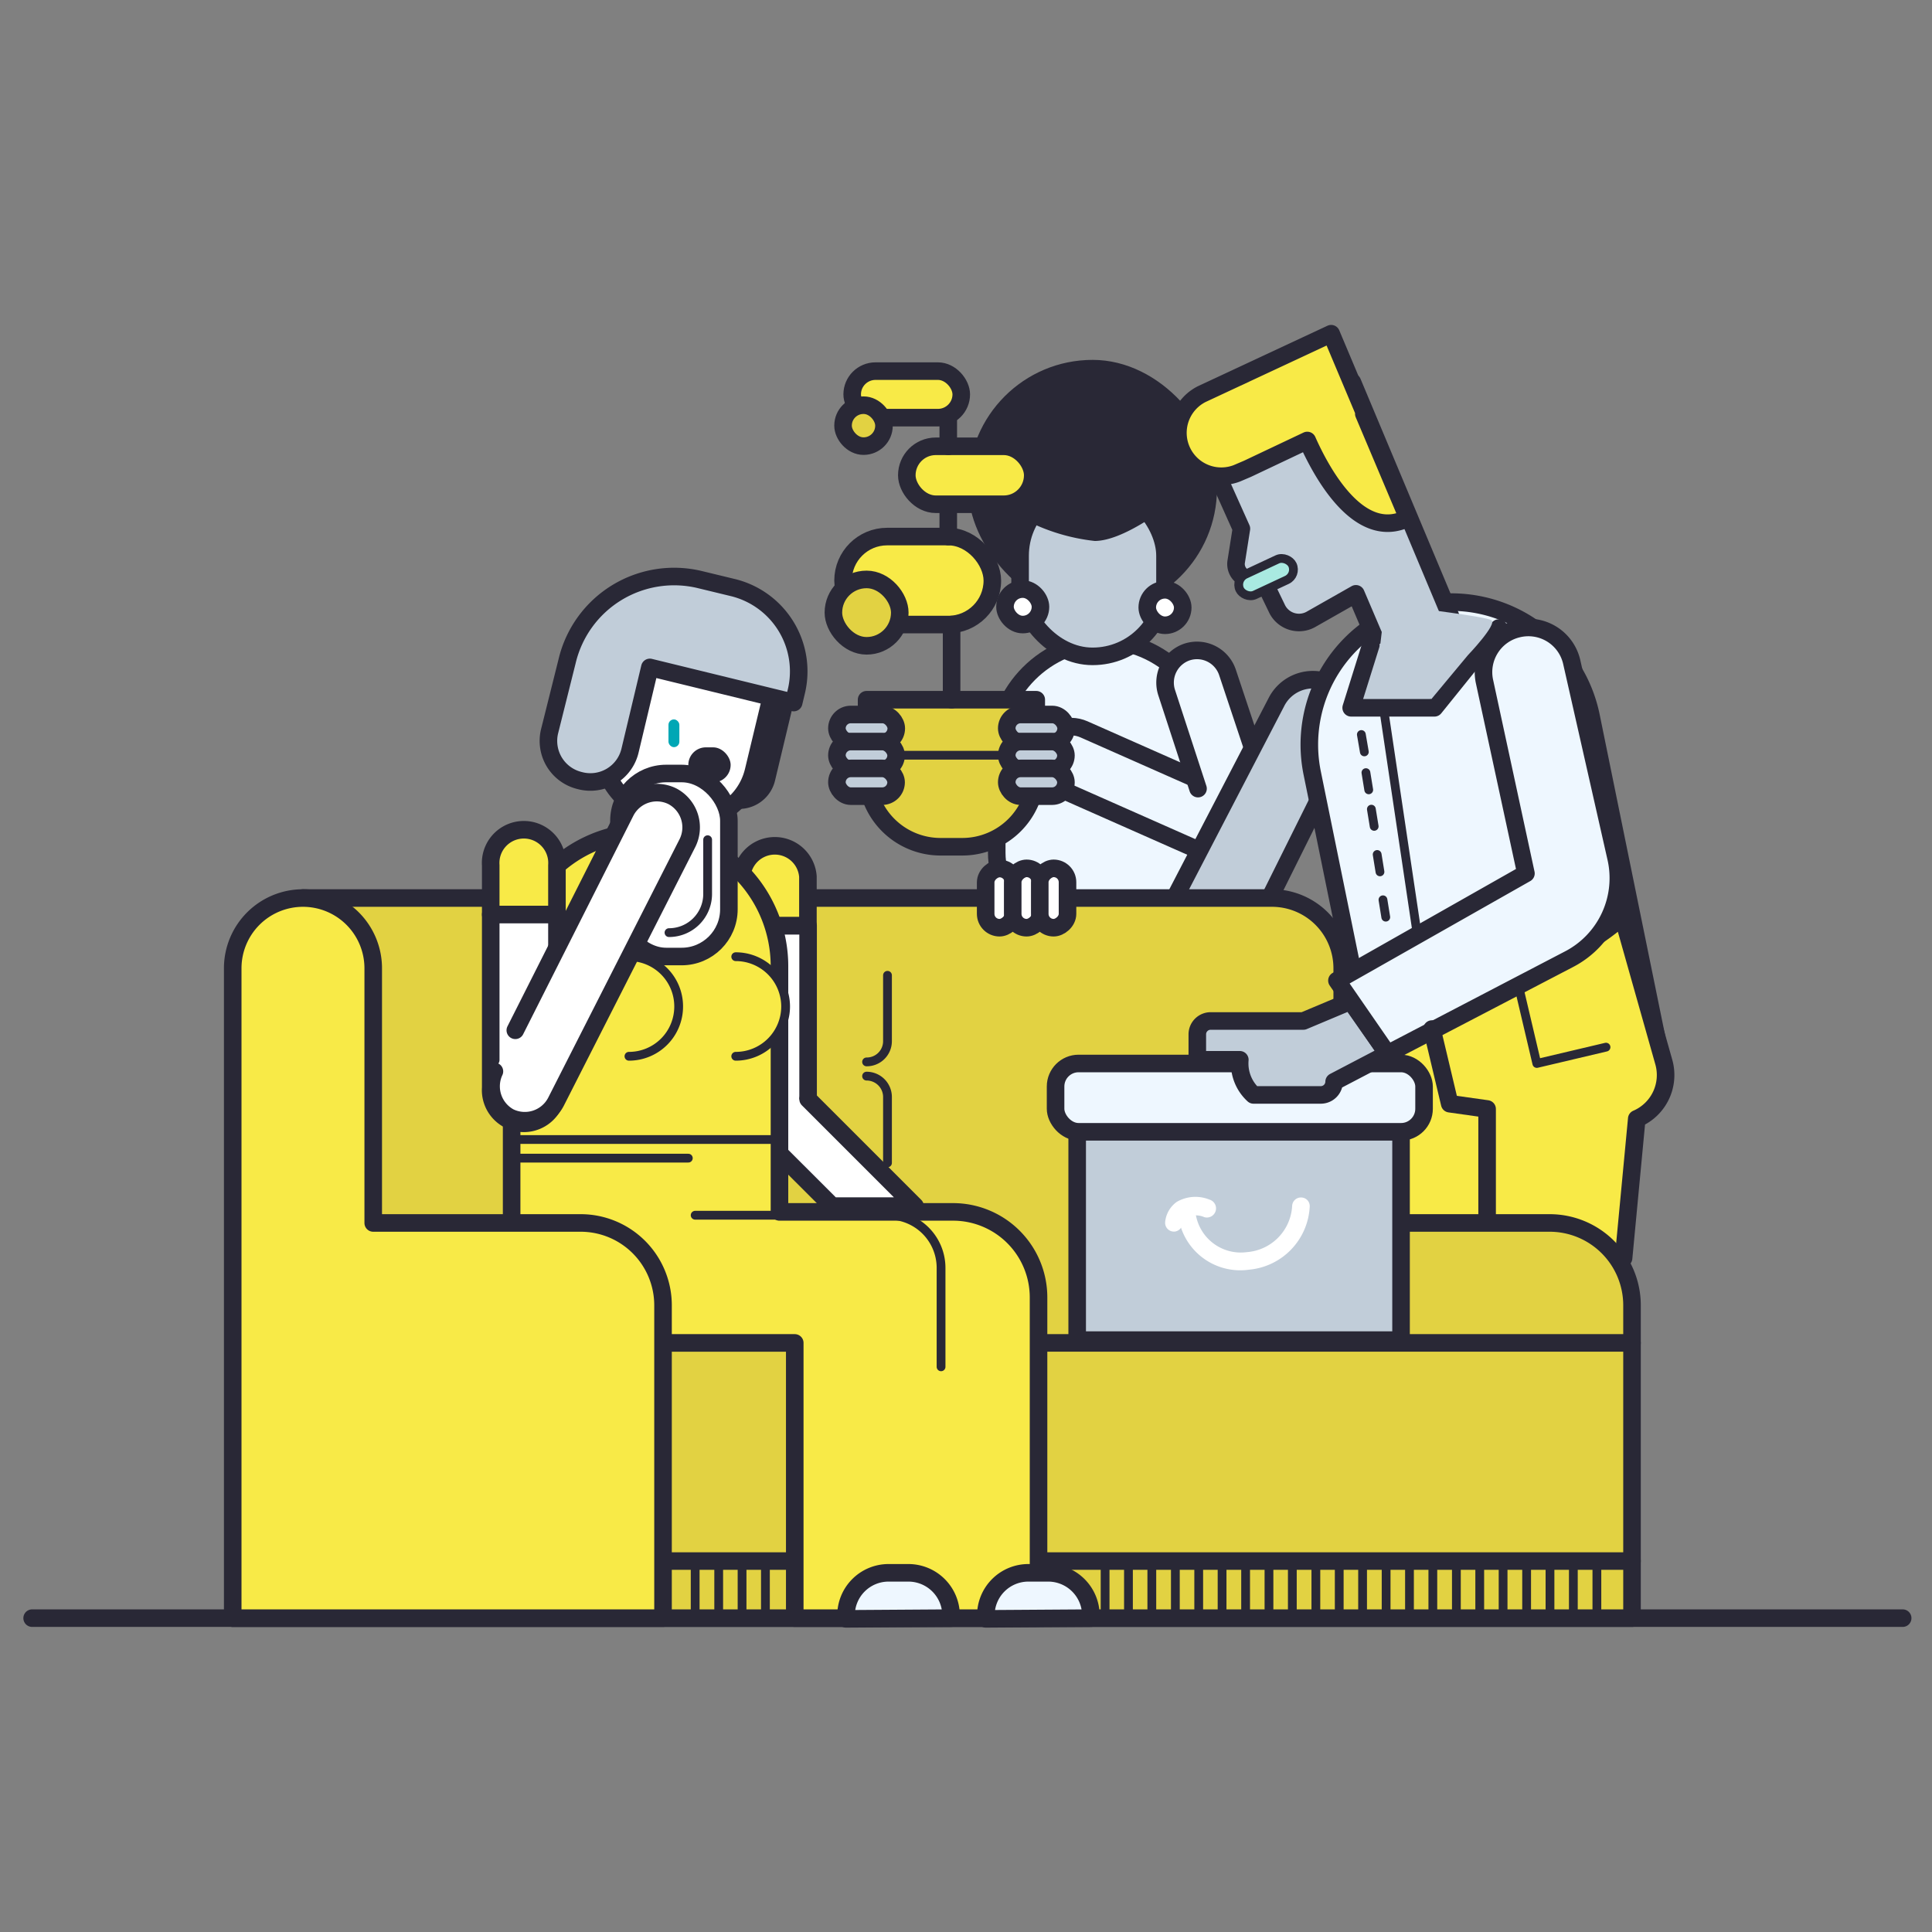 <svg id="Layer_1" data-name="Layer 1" xmlns="http://www.w3.org/2000/svg" xmlns:xlink="http://www.w3.org/1999/xlink" viewBox="0 0 110 110"><rect x="0" y="0" width="110" height="110" fill="#808080" stroke="none"/><defs><style>.cls-1{fill:#eef7ff;}.cls-1,.cls-10,.cls-13,.cls-3,.cls-4,.cls-5,.cls-6,.cls-7,.cls-8,.cls-9{stroke:#292836;stroke-linecap:round;stroke-linejoin:round;}.cls-2{fill:#292836;}.cls-14,.cls-3{fill:#c1cdd9;}.cls-4,.cls-9{fill:#f8ea47;}.cls-5{fill:url(#linear-gradient);}.cls-6{fill:#e2d242;}.cls-10,.cls-11,.cls-7{fill:#fff;}.cls-8{fill:none;}.cls-10,.cls-13,.cls-8,.cls-9{stroke-width:0.5px;}.cls-12{fill:#00a7b5;}.cls-13{fill:#a9eae1;}</style><linearGradient id="linear-gradient" x1="1.83" y1="92.13" x2="108.33" y2="92.13" gradientUnits="userSpaceOnUse"><stop offset="0" stop-color="#494856"/><stop offset="1" stop-color="#292836"/></linearGradient></defs><title>Artboard 2 copy 2</title><g id="_Group_" data-name="&lt;Group&gt;"><rect id="_Rectangle_" data-name="&lt;Rectangle&gt;" class="cls-1" x="56.75" y="36.51" width="12.53" height="18.31" rx="6.27" ry="6.27"/><rect id="_Rectangle_2" data-name="&lt;Rectangle&gt;" class="cls-1" x="58.74" y="43.29" width="13.16" height="3.65" rx="1.83" ry="1.83" transform="translate(23.85 -22.57) rotate(23.87)"/><path id="_Path_" data-name="&lt;Path&gt;" class="cls-1" d="M68.21,44.9l-1.79-5.48a1.84,1.84,0,0,1,1.17-2.3h0a1.83,1.83,0,0,1,2.3,1.17l3,9a1.85,1.85,0,0,1-1.17,2.31h0"/><g id="_Group_2" data-name="&lt;Group&gt;"><rect id="_Rectangle_3" data-name="&lt;Rectangle&gt;" class="cls-2" x="55.13" y="20.49" width="14.16" height="14.4" rx="7.08" ry="7.08"/><rect id="_Rectangle_4" data-name="&lt;Rectangle&gt;" class="cls-3" x="58.08" y="27.52" width="8.25" height="9.85" rx="4.12" ry="4.12"/><path id="_Path_2" data-name="&lt;Path&gt;" class="cls-2" d="M58.33,29.58a11.24,11.24,0,0,0,4,1.22c1.61,0,4-1.88,4-1.88l-3.15-2.18H60.33"/></g><path id="_Path_3" data-name="&lt;Path&gt;" class="cls-3" d="M75.43,38.8h0a2.33,2.33,0,0,1,1.38,3.25L70.46,54.82,65.91,53,72.66,40A2.33,2.33,0,0,1,75.43,38.8Z"/><path id="_Rectangle_5" data-name="&lt;Rectangle&gt;" class="cls-1" d="M84.08,34.44h0a8.12,8.12,0,0,1,8.12,8.12V61.23a5.26,5.26,0,0,1-5.26,5.26H81.22A5.26,5.26,0,0,1,76,61.23V42.56a8.12,8.12,0,0,1,8.12-8.12Z" transform="matrix(0.98, -0.2, 0.2, 0.98, -8.28, 17.51)"/><path id="_Path_4" data-name="&lt;Path&gt;" class="cls-4" d="M92.05,52.46l.34-.27,2.34,8.28a2.71,2.71,0,0,1-1.54,3.23h0l-.75,7.93L79,70.88l-1-9.75.11-3.83C82.71,57,88.55,55.37,92.05,52.46Z"/><g id="_Group_3" data-name="&lt;Group&gt;"><line id="_Path_5" data-name="&lt;Path&gt;" class="cls-5" x1="1.83" y1="92.13" x2="108.33" y2="92.13"/></g><path id="_Path_6" data-name="&lt;Path&gt;" class="cls-6" d="M88.23,69.63H76.42V55.13a4,4,0,0,0-4-4H17.25l-4,41H92.92V74.32A4.69,4.69,0,0,0,88.23,69.63Z"/><line id="_Path_7" data-name="&lt;Path&gt;" class="cls-4" x1="37.75" y1="76.46" x2="92.92" y2="76.46"/><g id="_Group_4" data-name="&lt;Group&gt;"><path id="_Path_8" data-name="&lt;Path&gt;" class="cls-4" d="M46,49.91a1.89,1.89,0,0,0-3.77,0v2.8H46Z"/><path id="_Path_9" data-name="&lt;Path&gt;" class="cls-7" d="M42.24,52.71v9.87a1.89,1.89,0,0,0,3.77,0V52.71Z"/></g><polyline id="_Path_10" data-name="&lt;Path&gt;" class="cls-7" points="46.01 62.58 52.1 68.67 47.38 68.67 41.39 62.69"/><line id="_Path_11" data-name="&lt;Path&gt;" class="cls-4" x1="37.75" y1="88.88" x2="92.92" y2="88.88"/><path id="_Path_12" data-name="&lt;Path&gt;" class="cls-4" d="M29.13,69.63V55a7.63,7.63,0,0,1,7.62-7.63h0A7.64,7.64,0,0,1,44.38,55V69h9.89a4.87,4.87,0,0,1,4.86,4.86V92.13H45.25V76.46H29.13Z"/><path id="_Path_13" data-name="&lt;Path&gt;" class="cls-8" d="M35.81,60.14a2.83,2.83,0,0,0,2.83-2.84h0a2.83,2.83,0,0,0-2.83-2.83"/><path id="_Path_14" data-name="&lt;Path&gt;" class="cls-9" d="M41.89,60.14a2.84,2.84,0,0,0,2.84-2.84h0a2.84,2.84,0,0,0-2.84-2.83"/><path id="_Path_15" data-name="&lt;Path&gt;" class="cls-4" d="M13.25,92.13v-37a4,4,0,0,1,4-4h0a4,4,0,0,1,4,4v14.5H33.06a4.69,4.69,0,0,1,4.69,4.69V92.13Z"/><g id="_Group_5" data-name="&lt;Group&gt;"><path id="_Path_16" data-name="&lt;Path&gt;" class="cls-1" d="M54.15,92.13s0-.11,0-.17a2.43,2.43,0,0,0-2.42-2.41H50.58A2.42,2.42,0,0,0,48.17,92c0,.06,0,.12,0,.17Z"/><path id="_Path_17" data-name="&lt;Path&gt;" class="cls-1" d="M62.11,92.13s0-.11,0-.17a2.43,2.43,0,0,0-2.42-2.41H58.54A2.42,2.42,0,0,0,56.13,92c0,.06,0,.12,0,.17Z"/></g><line id="_Path_18" data-name="&lt;Path&gt;" class="cls-8" x1="29.13" y1="64.88" x2="44.13" y2="64.88"/><path id="_Path_19" data-name="&lt;Path&gt;" class="cls-8" d="M39.58,69.19H50.63a3,3,0,0,1,2.95,3v5.63"/><g id="_Group_6" data-name="&lt;Group&gt;"><path id="_Path_20" data-name="&lt;Path&gt;" class="cls-2" d="M45.19,40l-1.06,4.43A2.1,2.1,0,0,1,41.6,46h0a2.09,2.09,0,0,1-1.55-2.53l1.42-5.9"/><rect id="_Rectangle_6" data-name="&lt;Rectangle&gt;" class="cls-7" x="34.79" y="33.99" width="8.86" height="12.61" rx="3.67" ry="3.67" transform="translate(67.94 88.64) rotate(-166.5)"/><path id="_Path_21" data-name="&lt;Path&gt;" class="cls-3" d="M45.19,40,37,38l-1.12,4.7A2.32,2.32,0,0,1,33,44.44h0a2.32,2.32,0,0,1-1.71-2.8l1-4A6.26,6.26,0,0,1,39.85,33l1.86.45a4.91,4.91,0,0,1,3.63,5.92Z"/></g><rect id="_Rectangle_7" data-name="&lt;Rectangle&gt;" class="cls-7" x="35.24" y="44.04" width="6.26" height="10.42" rx="2.69" ry="2.69"/><line id="_Path_22" data-name="&lt;Path&gt;" class="cls-8" x1="29.13" y1="65.94" x2="39.19" y2="65.94"/><g id="_Group_7" data-name="&lt;Group&gt;"><path id="_Path_23" data-name="&lt;Path&gt;" class="cls-4" d="M31.71,49.27a1.89,1.89,0,1,0-3.77,0v2.8h3.77Z"/><path id="_Path_24" data-name="&lt;Path&gt;" class="cls-7" d="M27.94,52.07v9.86a1.89,1.89,0,1,0,3.77,0V52.07Z"/></g><path id="_Path_25" data-name="&lt;Path&gt;" class="cls-7" d="M29.34,58.66l6.29-12.47a2,2,0,0,1,2.64-.86h0A2,2,0,0,1,39.14,48L31.65,62.74a2,2,0,0,1-2.64.87h0A2,2,0,0,1,28.15,61"/><path id="_Path_26" data-name="&lt;Path&gt;" class="cls-10" d="M40.29,47.81v3.1a2.2,2.2,0,0,1-2.2,2.19h0"/><line id="_Path_27" data-name="&lt;Path&gt;" class="cls-8" x1="81.08" y1="55.8" x2="78.77" y2="40.3"/><g id="_Group_8" data-name="&lt;Group&gt;"><polygon id="_Path_28" data-name="&lt;Path&gt;" class="cls-3" points="61.33 66.88 61.33 62.88 79.77 62.88 79.77 76.3 61.33 76.3 61.33 66.88"/><rect id="_Rectangle_8" data-name="&lt;Rectangle&gt;" class="cls-1" x="60.1" y="60.55" width="20.98" height="3.89" rx="1.31" ry="1.31"/><g id="_Group_9" data-name="&lt;Group&gt;"><g id="_Group_10" data-name="&lt;Group&gt;"><path id="_Path_29" data-name="&lt;Path&gt;" class="cls-11" d="M71.12,72.29a3.56,3.56,0,0,1-4-2.85.51.51,0,0,1,.4-.59.5.5,0,0,1,.58.39A2.6,2.6,0,0,0,71,71.29a2.79,2.79,0,0,0,2.57-2.64.5.5,0,0,1,.53-.47.49.49,0,0,1,.47.52A3.8,3.8,0,0,1,71.12,72.29Z"/></g><g id="_Group_11" data-name="&lt;Group&gt;"><path id="_Path_30" data-name="&lt;Path&gt;" class="cls-11" d="M66.89,70.12h-.1a.5.5,0,0,1-.45-.55A1.6,1.6,0,0,1,67,68.43a2.12,2.12,0,0,1,1.86-.13.5.5,0,1,1-.29,1,1.26,1.26,0,0,0-1,0,.66.66,0,0,0-.25.41A.5.5,0,0,1,66.89,70.12Z"/></g></g></g><rect id="_Rectangle_9" data-name="&lt;Rectangle&gt;" class="cls-2" x="39.19" y="42.55" width="2.41" height="2" rx="1" ry="1"/><rect id="_Rectangle_10" data-name="&lt;Rectangle&gt;" class="cls-12" x="38.06" y="40.96" width="0.62" height="1.58" rx="0.31" ry="0.31"/><g id="_Group_12" data-name="&lt;Group&gt;"><path id="_Path_31" data-name="&lt;Path&gt;" class="cls-3" d="M74.21,58.13H68.92a.76.76,0,0,0-.75.75v1.46h2.42a2.43,2.43,0,0,0,.78,2h3.84a.76.76,0,0,0,.75-.75L79,60,76.9,57Z"/><path id="_Path_32" data-name="&lt;Path&gt;" class="cls-1" d="M92,48.79,89.48,37.66a2.53,2.53,0,0,0-3.07-1.86h0a2.54,2.54,0,0,0-1.89,3l2.36,10.93-10.76,6.1L79,60l10.34-5.39A5.2,5.2,0,0,0,92,48.79Z"/></g><g id="_Group_13" data-name="&lt;Group&gt;"><rect id="_Rectangle_11" data-name="&lt;Rectangle&gt;" class="cls-7" x="55.23" y="50.34" width="3.37" height="1.58" rx="0.79" ry="0.79" transform="translate(5.78 108.05) rotate(-90)"/><rect id="_Rectangle_12" data-name="&lt;Rectangle&gt;" class="cls-7" x="56.77" y="50.34" width="3.38" height="1.58" rx="0.79" ry="0.79" transform="translate(7.32 109.59) rotate(-90)"/><rect id="_Rectangle_13" data-name="&lt;Rectangle&gt;" class="cls-7" x="58.31" y="50.34" width="3.38" height="1.58" rx="0.79" ry="0.79" transform="translate(8.86 111.13) rotate(-90)"/></g><line id="_Path_33" data-name="&lt;Path&gt;" class="cls-8" x1="78.08" y1="46.07" x2="78.24" y2="47.05"/><line id="_Path_34" data-name="&lt;Path&gt;" class="cls-8" x1="77.77" y1="43.99" x2="77.93" y2="44.97"/><line id="_Path_35" data-name="&lt;Path&gt;" class="cls-8" x1="77.51" y1="41.82" x2="77.68" y2="42.81"/><line id="_Path_36" data-name="&lt;Path&gt;" class="cls-8" x1="78.41" y1="48.65" x2="78.57" y2="49.64"/><line id="_Path_37" data-name="&lt;Path&gt;" class="cls-8" x1="78.74" y1="51.23" x2="78.9" y2="52.22"/><path id="_Path_38" data-name="&lt;Path&gt;" class="cls-3" d="M82.59,35.09,77,21.76l-8.32,3.88,2,4.46L70.38,32a.87.87,0,0,0,1.16.93l.28-.11.87,1.8a1.39,1.39,0,0,0,1.92.66l2.59-1.47,1.28,3"/><polyline id="_Path_39" data-name="&lt;Path&gt;" class="cls-4" points="81.53 58.59 82.54 62.84 84.67 63.14 84.67 69.27"/><polyline id="_Path_40" data-name="&lt;Path&gt;" class="cls-8" points="86.45 56.09 87.5 60.55 91.44 59.62"/><rect id="_Rectangle_14" data-name="&lt;Rectangle&gt;" class="cls-13" x="70.43" y="32.21" width="3.31" height="1.29" rx="0.65" ry="0.65" transform="translate(-7.13 33.63) rotate(-25.06)"/><path id="_Path_41" data-name="&lt;Path&gt;" class="cls-4" d="M77.65,23.56l.06,0L75.79,19l-7.37,3.44a2.47,2.47,0,0,0,2,4.51l.61-.26,3.4-1.61c.75,1.69,2.91,5.83,5.73,4.42Z"/><polyline id="_Path_42" data-name="&lt;Path&gt;" class="cls-3" points="78.05 36.72 76.93 40.3 81.67 40.3 85.33 35.76"/><path id="_Path_43" data-name="&lt;Path&gt;" class="cls-8" d="M50.53,55.53v3.75a1.18,1.18,0,0,1-1.19,1.18h0"/><path id="_Path_44" data-name="&lt;Path&gt;" class="cls-8" d="M50.53,66.21V62.46a1.19,1.19,0,0,0-1.19-1.19h0"/><line id="_Path_45" data-name="&lt;Path&gt;" class="cls-8" x1="39.58" y1="88.88" x2="39.58" y2="91.63"/><line id="_Path_46" data-name="&lt;Path&gt;" class="cls-8" x1="40.92" y1="88.88" x2="40.92" y2="91.63"/><line id="_Path_47" data-name="&lt;Path&gt;" class="cls-8" x1="42.25" y1="88.88" x2="42.25" y2="91.63"/><line id="_Path_48" data-name="&lt;Path&gt;" class="cls-8" x1="43.58" y1="88.88" x2="43.58" y2="91.63"/><line id="_Path_49" data-name="&lt;Path&gt;" class="cls-8" x1="62.92" y1="88.88" x2="62.92" y2="91.63"/><line id="_Path_50" data-name="&lt;Path&gt;" class="cls-8" x1="64.25" y1="88.88" x2="64.25" y2="91.63"/><line id="_Path_51" data-name="&lt;Path&gt;" class="cls-8" x1="65.58" y1="88.88" x2="65.58" y2="91.63"/><line id="_Path_52" data-name="&lt;Path&gt;" class="cls-8" x1="66.92" y1="88.88" x2="66.92" y2="91.63"/><line id="_Path_53" data-name="&lt;Path&gt;" class="cls-8" x1="68.25" y1="88.88" x2="68.25" y2="91.63"/><line id="_Path_54" data-name="&lt;Path&gt;" class="cls-8" x1="69.58" y1="88.88" x2="69.58" y2="91.63"/><line id="_Path_55" data-name="&lt;Path&gt;" class="cls-8" x1="70.92" y1="88.88" x2="70.92" y2="91.63"/><line id="_Path_56" data-name="&lt;Path&gt;" class="cls-8" x1="72.25" y1="88.88" x2="72.25" y2="91.63"/><line id="_Path_57" data-name="&lt;Path&gt;" class="cls-8" x1="73.58" y1="88.88" x2="73.58" y2="91.63"/><line id="_Path_58" data-name="&lt;Path&gt;" class="cls-8" x1="74.92" y1="88.88" x2="74.92" y2="91.63"/><line id="_Path_59" data-name="&lt;Path&gt;" class="cls-8" x1="76.25" y1="88.88" x2="76.25" y2="91.63"/><line id="_Path_60" data-name="&lt;Path&gt;" class="cls-8" x1="77.58" y1="88.88" x2="77.58" y2="91.63"/><line id="_Path_61" data-name="&lt;Path&gt;" class="cls-8" x1="78.92" y1="88.88" x2="78.92" y2="91.63"/><line id="_Path_62" data-name="&lt;Path&gt;" class="cls-8" x1="80.25" y1="88.88" x2="80.25" y2="91.63"/><line id="_Path_63" data-name="&lt;Path&gt;" class="cls-8" x1="81.58" y1="88.88" x2="81.58" y2="91.63"/><line id="_Path_64" data-name="&lt;Path&gt;" class="cls-8" x1="82.92" y1="88.88" x2="82.92" y2="91.63"/><line id="_Path_65" data-name="&lt;Path&gt;" class="cls-8" x1="84.25" y1="88.88" x2="84.25" y2="91.63"/><line id="_Path_66" data-name="&lt;Path&gt;" class="cls-8" x1="85.58" y1="88.88" x2="85.58" y2="91.63"/><line id="_Path_67" data-name="&lt;Path&gt;" class="cls-8" x1="86.92" y1="88.88" x2="86.92" y2="91.63"/><line id="_Path_68" data-name="&lt;Path&gt;" class="cls-8" x1="88.25" y1="88.88" x2="88.25" y2="91.63"/><line id="_Path_69" data-name="&lt;Path&gt;" class="cls-8" x1="89.58" y1="88.88" x2="89.58" y2="91.63"/><line id="_Path_70" data-name="&lt;Path&gt;" class="cls-8" x1="90.92" y1="88.88" x2="90.92" y2="91.63"/><path id="_Rectangle_15" data-name="&lt;Rectangle&gt;" class="cls-6" d="M49.34,39.84H59a0,0,0,0,1,0,0V44a4.21,4.21,0,0,1-4.21,4.21H53.55A4.21,4.21,0,0,1,49.34,44V39.84A0,0,0,0,1,49.34,39.84Z"/><rect id="_Rectangle_16" data-name="&lt;Rectangle&gt;" class="cls-7" x="57.22" y="33.54" width="2.02" height="2.02" rx="1.01" ry="1.01"/><rect id="_Rectangle_17" data-name="&lt;Rectangle&gt;" class="cls-7" x="65.32" y="33.58" width="2.02" height="2.02" rx="1.01" ry="1.01"/><g id="_Group_14" data-name="&lt;Group&gt;"><rect id="_Path_71" data-name="&lt;Path&gt;" class="cls-3" x="57.32" y="40.68" width="3.38" height="1.58" rx="0.79" ry="0.79"/><rect id="_Path_72" data-name="&lt;Path&gt;" class="cls-3" x="57.32" y="42.22" width="3.37" height="1.58" rx="0.79" ry="0.79"/><rect id="_Path_73" data-name="&lt;Path&gt;" class="cls-3" x="57.32" y="43.75" width="3.37" height="1.58" rx="0.79" ry="0.79"/></g><g id="_Group_15" data-name="&lt;Group&gt;"><rect id="_Path_74" data-name="&lt;Path&gt;" class="cls-3" x="47.65" y="40.68" width="3.38" height="1.58" rx="0.79" ry="0.79"/><rect id="_Path_75" data-name="&lt;Path&gt;" class="cls-3" x="47.65" y="42.22" width="3.37" height="1.58" rx="0.79" ry="0.79"/><rect id="_Path_76" data-name="&lt;Path&gt;" class="cls-3" x="47.65" y="43.75" width="3.37" height="1.58" rx="0.79" ry="0.79"/></g><rect id="_Rectangle_18" data-name="&lt;Rectangle&gt;" class="cls-4" x="48" y="30.55" width="8.5" height="5.01" rx="2.51" ry="2.51"/><rect id="_Rectangle_19" data-name="&lt;Rectangle&gt;" class="cls-4" x="51.63" y="25.41" width="7.17" height="3.3" rx="1.65" ry="1.65"/><line id="_Path_77" data-name="&lt;Path&gt;" class="cls-4" x1="54.18" y1="39.84" x2="54.18" y2="35.56"/><line id="_Path_78" data-name="&lt;Path&gt;" class="cls-4" x1="53.99" y1="30.55" x2="53.99" y2="28.77"/><line id="_Path_79" data-name="&lt;Path&gt;" class="cls-4" x1="53.99" y1="25.41" x2="53.99" y2="23.05"/><rect id="_Rectangle_20" data-name="&lt;Rectangle&gt;" class="cls-4" x="48.52" y="21.13" width="6.21" height="2.65" rx="1.33" ry="1.33"/><rect id="_Rectangle_21" data-name="&lt;Rectangle&gt;" class="cls-6" x="47.45" y="32.99" width="3.78" height="3.78" rx="1.89" ry="1.89"/><rect id="_Rectangle_22" data-name="&lt;Rectangle&gt;" class="cls-6" x="48" y="23.07" width="2.33" height="2.33" rx="1.16" ry="1.16"/><line id="_Path_80" data-name="&lt;Path&gt;" class="cls-13" x1="51.03" y1="43" x2="57.32" y2="43"/></g><path class="cls-14" d="M78.77,35.15l-.28,2.37,3,2.29,2.08-2.5s1.71-1.79,1.34-2-4.32-.69-4.32-.69l.82.29Z"/></svg>
